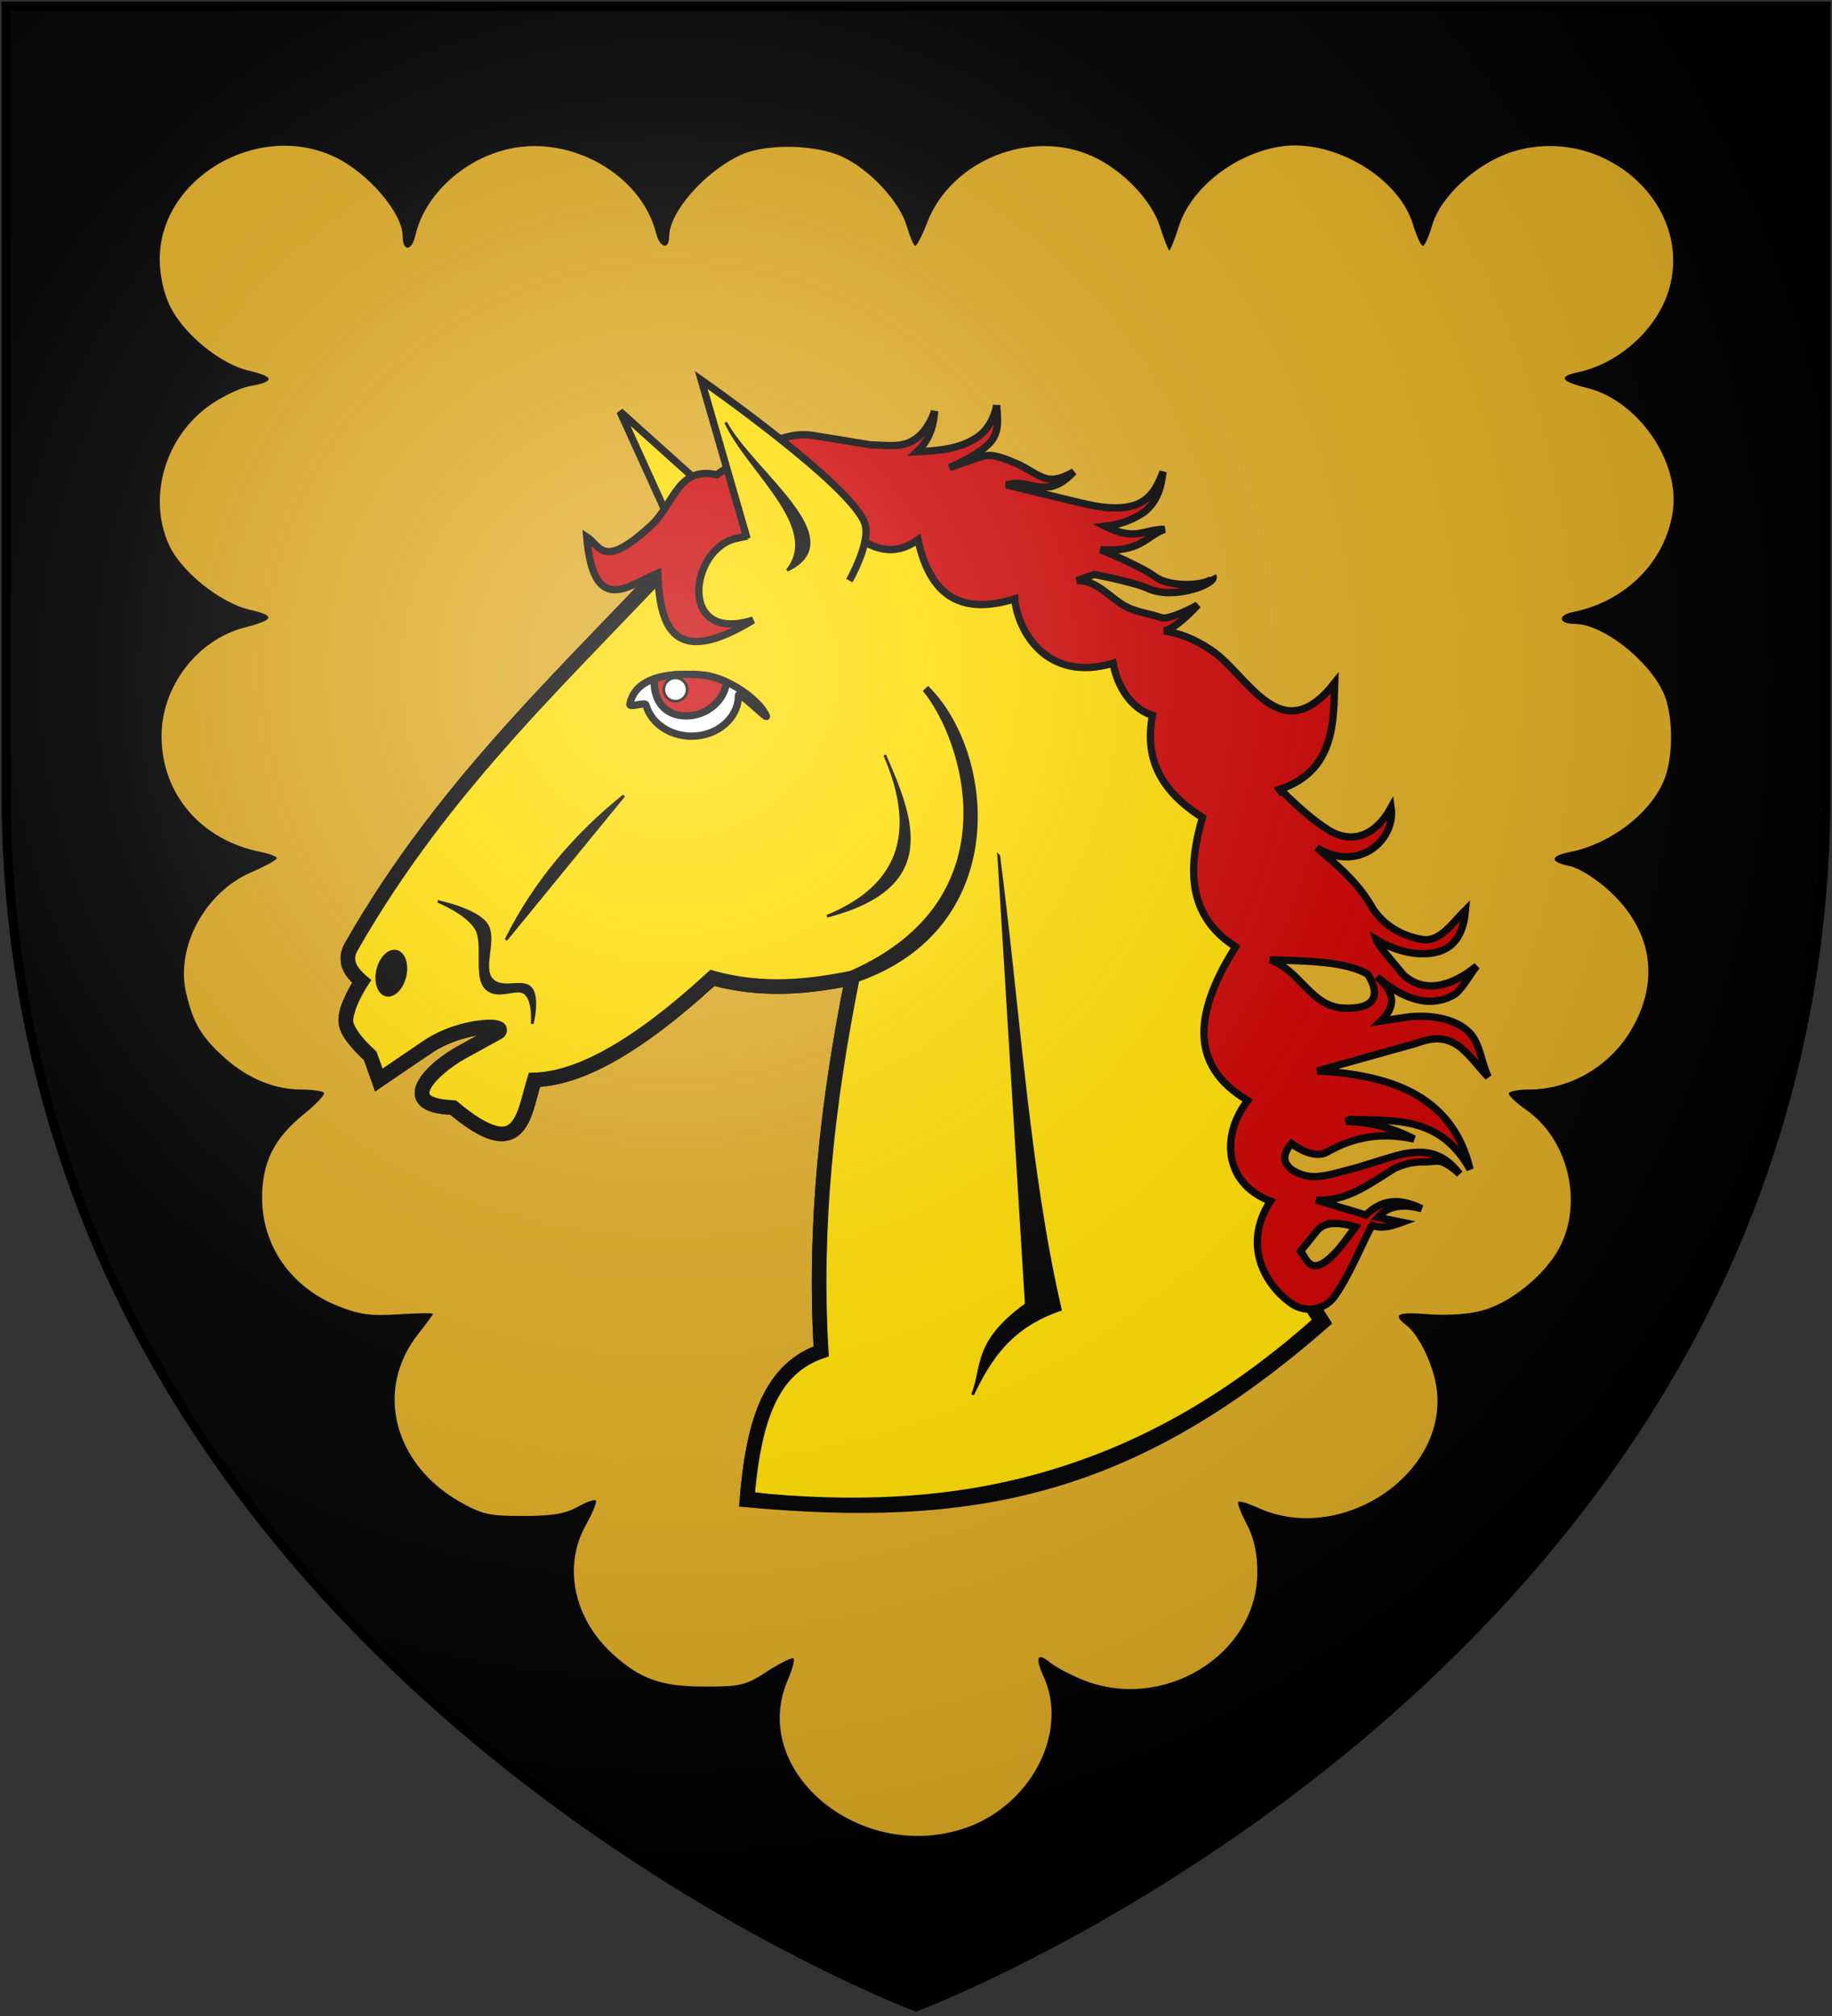 <?xml version="1.0" encoding="UTF-8" standalone="no"?>
<svg
   xmlns:dc="http://purl.org/dc/elements/1.1/"
   xmlns:cc="http://creativecommons.org/ns#"
   xmlns:rdf="http://www.w3.org/1999/02/22-rdf-syntax-ns#"
   xmlns:svg="http://www.w3.org/2000/svg"
   xmlns="http://www.w3.org/2000/svg"
   xmlns:xlink="http://www.w3.org/1999/xlink"
   xmlns:sodipodi="http://sodipodi.sourceforge.net/DTD/sodipodi-0.dtd"
   xmlns:inkscape="http://www.inkscape.org/namespaces/inkscape"
   width="600"
   height="660"
   id="svg2"
   version="1.1"
   inkscape:version="0.48.2 r9819"
   sodipodi:docname="House_Ryswell_(Rodrik).svg">
  <rect width="100%" height="100%" fill="#333333" stroke="none"/>
  <sodipodi:namedview
     pagecolor="#ffffff"
     bordercolor="#666666"
     borderopacity="1"
     objecttolerance="10"
     gridtolerance="10"
     guidetolerance="10"
     inkscape:pageopacity="0"
     inkscape:pageshadow="2"
     inkscape:window-width="1366"
     inkscape:window-height="715"
     id="namedview22"
     showgrid="false"
     inkscape:zoom="0.71515155"
     inkscape:cx="395.56306"
     inkscape:cy="485.74449"
     inkscape:window-x="-8"
     inkscape:window-y="-8"
     inkscape:window-maximized="1"
     inkscape:current-layer="layer2" />
  <defs
     id="defs4">
    <inkscape:path-effect
       is_visible="true"
       id="path-effect3136"
       effect="spiro" />
    <inkscape:path-effect
       effect="spiro"
       id="path-effect3132"
       is_visible="true" />
    <inkscape:path-effect
       effect="spiro"
       id="path-effect3101"
       is_visible="true" />
    <inkscape:path-effect
       is_visible="true"
       id="path-effect3085"
       effect="spiro" />
    <inkscape:path-effect
       is_visible="true"
       id="path-effect3083"
       effect="spiro" />
    <inkscape:path-effect
       is_visible="true"
       id="path-effect3081"
       effect="spiro" />
    <inkscape:path-effect
       is_visible="true"
       id="path-effect3079"
       effect="spiro" />
    <inkscape:path-effect
       is_visible="true"
       id="path-effect3077"
       effect="spiro" />
    <inkscape:path-effect
       is_visible="true"
       id="path-effect3075"
       effect="spiro" />
    <inkscape:path-effect
       effect="spiro"
       id="path-effect3049"
       is_visible="true" />
    <inkscape:path-effect
       is_visible="true"
       id="path-effect3045"
       effect="spiro" />
    <inkscape:path-effect
       effect="spiro"
       id="path-effect3041"
       is_visible="true" />
    <radialGradient
       id="rg"
       gradientUnits="userSpaceOnUse"
       cx="220"
       cy="220"
       r="405">
      <stop
         style="stop-color:#fff;stop-opacity:.3"
         offset="0"
         id="stop7" />
      <stop
         style="stop-color:#fff;stop-opacity:.2"
         offset=".2"
         id="stop9" />
      <stop
         style="stop-color:#666;stop-opacity:.1"
         offset=".6"
         id="stop11" />
      <stop
         style="stop-color:#000;stop-opacity:.13"
         offset="1"
         id="stop13" />
    </radialGradient>
    <path
       id="shield"
       d="m2,2v257c0,286 298,398 298,398c0,0 298-112 298-398V2z" />
    <radialGradient
       inkscape:collect="always"
       xlink:href="#rg-7"
       id="radialGradient3055-1"
       gradientUnits="userSpaceOnUse"
       cx="220"
       cy="220"
       r="405" />
    <radialGradient
       id="rg-7"
       gradientUnits="userSpaceOnUse"
       cx="220"
       cy="220"
       r="405">
      <stop
         style="stop-color:#fff;stop-opacity:.3"
         offset="0"
         id="stop7-4" />
      <stop
         style="stop-color:#fff;stop-opacity:.2"
         offset=".2"
         id="stop9-0" />
      <stop
         style="stop-color:#666;stop-opacity:.1"
         offset=".6"
         id="stop11-9" />
      <stop
         style="stop-color:#000;stop-opacity:.13"
         offset="1"
         id="stop13-4" />
    </radialGradient>
    <radialGradient
       r="405"
       cy="220"
       cx="220"
       gradientUnits="userSpaceOnUse"
       id="radialGradient3074"
       xlink:href="#rg-7"
       inkscape:collect="always" />
    <inkscape:path-effect
       is_visible="true"
       id="path-effect10120-1"
       effect="spiro" />
    <inkscape:path-effect
       effect="spiro"
       id="path-effect10118-3"
       is_visible="true" />
    <inkscape:path-effect
       effect="spiro"
       id="path-effect10116-9"
       is_visible="true" />
    <inkscape:path-effect
       effect="spiro"
       id="path-effect10114-7"
       is_visible="true" />
    <inkscape:path-effect
       effect="spiro"
       id="path-effect10112-7"
       is_visible="true" />
    <inkscape:path-effect
       effect="spiro"
       id="path-effect10110-2"
       is_visible="true" />
    <linearGradient
       inkscape:collect="always"
       xlink:href="#linearGradient4719-5"
       id="linearGradient4039"
       gradientUnits="userSpaceOnUse"
       gradientTransform="matrix(2.326,0,0,2.294,447.695,-1820.28)"
       x1="-145.259"
       y1="984.243"
       x2="-64.143"
       y2="984.148" />
    <linearGradient
       inkscape:collect="always"
       id="linearGradient4719-5">
      <stop
         style="stop-color:#666666;stop-opacity:1;"
         offset="0"
         id="stop4721-5" />
      <stop
         id="stop4809-1"
         offset="0.393"
         style="stop-color:#666666;stop-opacity:0.749;" />
      <stop
         style="stop-color:#666666;stop-opacity:0;"
         offset="1"
         id="stop4723-7" />
    </linearGradient>
    <radialGradient
       inkscape:collect="always"
       xlink:href="#linearGradient4801-8"
       id="radialGradient4041"
       gradientUnits="userSpaceOnUse"
       gradientTransform="matrix(-0.722,1.265,-2.273,-1.262,1712.011,1733.784)"
       cx="-307.143"
       cy="782.362"
       fx="-307.143"
       fy="782.362"
       r="63" />
    <linearGradient
       inkscape:collect="always"
       id="linearGradient4801-8">
      <stop
         style="stop-color:#000000;stop-opacity:1;"
         offset="0"
         id="stop4803-2" />
      <stop
         style="stop-color:#000000;stop-opacity:0;"
         offset="1"
         id="stop4805-4" />
    </linearGradient>
    <inkscape:path-effect
       effect="spiro"
       id="path-effect10108-4"
       is_visible="true" />
    <linearGradient
       inkscape:collect="always"
       xlink:href="#linearGradient4719-5"
       id="linearGradient4044"
       gradientUnits="userSpaceOnUse"
       gradientTransform="matrix(-2.406,0,0,-1.649,142.062,1726.531)"
       x1="-145.259"
       y1="984.243"
       x2="-64.143"
       y2="984.148" />
    <radialGradient
       inkscape:collect="always"
       xlink:href="#linearGradient4801-8"
       id="radialGradient4046"
       gradientUnits="userSpaceOnUse"
       gradientTransform="matrix(0.746,-0.909,2.351,0.906,-1165.637,-827.118)"
       cx="-307.143"
       cy="782.362"
       fx="-307.143"
       fy="782.362"
       r="63" />
    <inkscape:path-effect
       effect="spiro"
       id="path-effect10102-7"
       is_visible="true" />
    <linearGradient
       inkscape:collect="always"
       xlink:href="#linearGradient4719-5"
       id="linearGradient4049"
       gradientUnits="userSpaceOnUse"
       gradientTransform="matrix(2.335,0,0,-1.615,449.441,1692.189)"
       x1="-145.259"
       y1="984.243"
       x2="-64.143"
       y2="984.148" />
    <radialGradient
       inkscape:collect="always"
       xlink:href="#linearGradient4801-8"
       id="radialGradient4051"
       gradientUnits="userSpaceOnUse"
       gradientTransform="matrix(-0.724,-0.89,-2.282,0.888,1718.788,-809.094)"
       cx="-307.143"
       cy="782.362"
       fx="-307.143"
       fy="782.362"
       r="63" />
    <inkscape:path-effect
       is_visible="true"
       id="path-effect10096-8"
       effect="spiro" />
    <linearGradient
       inkscape:collect="always"
       xlink:href="#linearGradient4719-5"
       id="linearGradient4054"
       gradientUnits="userSpaceOnUse"
       gradientTransform="matrix(-2.41,0,0,2.282,139.611,-1810.816)"
       x1="-145.259"
       y1="984.243"
       x2="-64.143"
       y2="984.148" />
    <radialGradient
       inkscape:collect="always"
       xlink:href="#linearGradient4801-8"
       id="radialGradient4056"
       gradientUnits="userSpaceOnUse"
       gradientTransform="matrix(0.748,1.258,2.355,-1.255,-1170.296,1723.935)"
       cx="-307.143"
       cy="782.362"
       fx="-307.143"
       fy="782.362"
       r="63" />
    <inkscape:path-effect
       is_visible="true"
       id="path-effect10090-3"
       effect="spiro" />
    <inkscape:path-effect
       effect="spiro"
       id="path-effect10084-1"
       is_visible="true" />
    <inkscape:path-effect
       effect="spiro"
       id="path-effect10082-1"
       is_visible="true" />
    <radialGradient
       inkscape:collect="always"
       xlink:href="#linearGradient4801-8"
       id="radialGradient4061"
       gradientUnits="userSpaceOnUse"
       gradientTransform="matrix(-0.765,1.29,-2.41,-1.287,1806.844,1757.47)"
       cx="-307.143"
       cy="782.362"
       fx="-307.143"
       fy="782.362"
       r="63" />
    <inkscape:path-effect
       effect="spiro"
       id="path-effect10080-4"
       is_visible="true" />
    <inkscape:path-effect
       is_visible="true"
       id="path-effect3075-1"
       effect="spiro" />
    <inkscape:path-effect
       effect="spiro"
       id="path-effect3101-7"
       is_visible="true" />
    <linearGradient
       inkscape:collect="always"
       xlink:href="#grad1-7-7"
       id="linearGradient3085-8-8"
       gradientUnits="userSpaceOnUse"
       gradientTransform="matrix(0.775,0,0,0.31,152.69,-13.619)"
       x1="78.877"
       y1="178.074"
       x2="301.406"
       y2="178.074" />
    <linearGradient
       id="grad1-7-7"
       x1="78.877"
       y1="178.074"
       x2="301.406"
       y2="178.074"
       gradientTransform="scale(1.578,0.634)"
       gradientUnits="userSpaceOnUse">
      <stop
         offset="0%"
         style="stop-color:#da0;"
         id="stop16-4-4" />
      <stop
         offset="40%"
         style="stop-color:#fd0;"
         id="stop18-0-0" />
      <stop
         offset="60%"
         style="stop-color:#fd0;"
         id="stop20-9-9" />
      <stop
         offset="100%"
         style="stop-color:#da0;"
         id="stop22-4-4" />
    </linearGradient>
    <linearGradient
       inkscape:collect="always"
       xlink:href="#grad1-7-7"
       id="linearGradient3081-8-8"
       gradientUnits="userSpaceOnUse"
       gradientTransform="matrix(0.775,0,0,0.31,-27.31,-13.619)"
       x1="78.877"
       y1="178.074"
       x2="301.406"
       y2="178.074" />
    <linearGradient
       id="linearGradient3093"
       x1="78.877"
       y1="178.074"
       x2="301.406"
       y2="178.074"
       gradientTransform="scale(1.578,0.634)"
       gradientUnits="userSpaceOnUse">
      <stop
         offset="0%"
         style="stop-color:#da0;"
         id="stop3095" />
      <stop
         offset="40%"
         style="stop-color:#fd0;"
         id="stop3097" />
      <stop
         offset="60%"
         style="stop-color:#fd0;"
         id="stop3099" />
      <stop
         offset="100%"
         style="stop-color:#da0;"
         id="stop3101" />
    </linearGradient>
    <linearGradient
       y2="178.074"
       x2="301.406"
       y1="178.074"
       x1="78.877"
       gradientTransform="matrix(0.775,0,0,0.31,332.69,-13.619)"
       gradientUnits="userSpaceOnUse"
       id="linearGradient3128-1"
       xlink:href="#grad1-7-7"
       inkscape:collect="always" />
    <linearGradient
       id="linearGradient3104"
       x1="78.877"
       y1="178.074"
       x2="301.406"
       y2="178.074"
       gradientTransform="scale(1.578,0.634)"
       gradientUnits="userSpaceOnUse">
      <stop
         offset="0%"
         style="stop-color:#da0;"
         id="stop3106" />
      <stop
         offset="40%"
         style="stop-color:#fd0;"
         id="stop3108" />
      <stop
         offset="60%"
         style="stop-color:#fd0;"
         id="stop3110" />
      <stop
         offset="100%"
         style="stop-color:#da0;"
         id="stop3112" />
    </linearGradient>
    <inkscape:path-effect
       is_visible="true"
       id="path-effect3061"
       effect="spiro" />
  </defs>
  <g
     inkscape:groupmode="layer"
     id="layer2"
     inkscape:label="Elements"
     style="display:inline">
    <path
       inkscape:connector-curvature="0"
       style="fill:#ddaa22;fill-opacity:1;stroke:none;display:inline"
       id="path7212"
       d="M 2,2 2,259 c 0,286 298,398 298,398 0,0 298,-112 298,-398 L 598,2 z" />
    <path
       style="fill:#000000;display:inline"
       d="m 598.001,2 -297.688,0.406 -297.687,0.375 -0.5,130.562 c -0.518,136.181 0.372,163.877 6.281,195.562 11.002,58.992 35.242,113.462 71.906,161.75 47.577,62.66 116.912,117.703 195.656,155.312 12.678,6.055 23.28,11.014 23.562,11.031 1.54,0.096 28.182,-12.291 43.125,-20.062 62.29,-32.396 122.009,-79.535 163.594,-129.125 41.042,-48.943 69.473,-105.962 82.531,-165.438 7.999,-36.431 7.933,-34.876 8.594,-191.312 l 0.625,-149.062 z m -173.469,45.625 c 16.012,0.202 33.95,11.845 38.188,25.719 1.203,3.94 2.681,7.156 3.281,7.156 0.6,0 1.989,-3.09 3.094,-6.875 2.78,-9.526 14.887,-20.476 26.562,-24.031 29.053,-8.845 58.463,16.569 51.219,44.25 -3.468,13.251 -16.162,25.065 -30.125,28.031 -6.542,1.39 -5.566,3.025 3,5.125 16.711,4.097 30.553,24.084 28.094,40.531 -2.449,16.379 -15.453,29.394 -32.812,32.875 -5.041,1.011 -4.553,3.844 0.656,3.844 9.075,0 24.018,11.573 29.094,22.531 3.126,6.75 3.359,20.178 0.5,27.875 -4.128,11.116 -17.517,21.582 -31,24.25 -6.787,1.343 -6.828,3.307 -0.125,4.656 2.974,0.599 8.524,4.08 12.938,8.125 14.071,12.898 16.632,29.508 7.062,45.625 -7.04,11.857 -20.016,19.375 -33.406,19.375 -3.651,0 -6.625,0.612 -6.625,1.344 0,0.732 2.599,3.15 5.781,5.375 13.674,9.56 18.653,30.244 10.844,45.031 -4.799,9.087 -16.197,18.275 -25.719,20.719 -4.385,1.125 -11.502,1.574 -17.281,1.094 -10.054,-0.836 -11.835,0.043 -7.25,3.531 4.266,3.246 9.034,13.217 10.031,20.938 3.619,28.014 -31.478,51.3 -58.594,38.875 -3.09,-1.416 -5.966,-2.282 -6.375,-1.906 -0.409,0.375 0.835,3.655 2.75,7.281 2.372,4.492 3.469,9.508 3.469,15.75 0,27.138 -31.099,46.079 -57.594,35.062 -4.059,-1.688 -8.675,-4.167 -10.281,-5.5 -4.182,-3.469 -5.002,-1.749 -2.125,4.562 8.497,18.641 -4.572,43.063 -26.781,50 -34.421,10.751 -69.748,-19.651 -56.938,-49 1.472,-3.372 2.279,-6.478 1.812,-6.906 -0.467,-0.428 -4.315,1.474 -8.562,4.219 -7.117,4.599 -8.708,5 -20.344,5 -14.462,0 -21.326,-2.432 -30.469,-10.812 -12.591,-11.541 -16.132,-28.634 -8.688,-41.938 2.3,-4.11 3.793,-7.807 3.344,-8.219 -0.45,-0.412 -3.178,0.571 -6.094,2.188 -4.016,2.227 -8.328,2.938 -17.781,2.938 -11.011,0 -13.431,-0.538 -20.531,-4.562 -21.969,-12.45 -28.101,-36.911 -13.781,-55.031 2.63,-3.329 4.812,-6.282 4.812,-6.594 0,-0.311 -5.041,-0.247 -11.188,0.156 -9.131,0.599 -12.76,0.113 -19.781,-2.656 -15.387,-6.068 -24.969,-19.681 -24.969,-35.469 0,-11.661 3.934,-19.531 13.656,-27.375 4.184,-3.376 7.146,-6.559 6.562,-7.094 -0.583,-0.535 -3.937,-1 -7.437,-1 -8.672,0 -17.363,-3.572 -24.906,-10.25 -7.673,-6.792 -10.43,-11.397 -12.75,-21.312 -3.529,-15.083 6.152,-33.027 21.344,-39.562 4.559,-1.961 8.307,-4.037 8.344,-4.594 0.037,-0.557 -2.338,-1.48 -5.281,-2.062 -19.48,-3.854 -32.394,-18.88 -32.469,-37.75 -0.065,-16.303 11.576,-31.624 27.125,-35.688 9.915,-2.591 10.3,-3.885 1.812,-5.844 -9.785,-2.259 -22.644,-12.605 -26.562,-21.375 -6.988,-15.639 -1.129,-35.396 13.531,-45.656 4.103,-2.871 9.984,-5.658 13.062,-6.188 8.229,-1.415 8.124,-3.084 -0.312,-5.031 -9.424,-2.175 -21.443,-12.015 -25.938,-21.25 -2.027,-4.165 -3.308,-10.045 -3.312,-15.219 -0.022,-26.478 31.813,-45.305 56.969,-33.688 11.061,5.108 22.594,18.456 22.594,26.125 0,5.113 2.979,4.955 4.156,-0.219 3.021,-13.281 15.831,-25.119 30.781,-28.406 20.477,-4.503 43.248,8.581 48.062,27.625 1.22,4.824 4.281,5.613 4.281,1.094 0,-7.85 11.368,-20.932 23.062,-26.531 8.369,-4.007 25.088,-3.718 33.969,0.562 8.981,4.33 18.472,14.632 20.812,22.625 1.033,3.528 2.276,6.406 2.781,6.406 0.505,0 2.264,-3.45 3.906,-7.688 7.936,-20.481 34.099,-30.855 54.344,-21.531 9.742,4.487 19.143,14.299 21.844,22.812 1.383,4.358 2.769,7.906 3.094,7.906 0.324,0 1.742,-3.548 3.125,-7.906 4.005,-12.622 18.546,-23.955 33.562,-26.156 1.598,-0.234 3.219,-0.333 4.875,-0.312 z"
       id="path3147"
       inkscape:connector-curvature="0" />
    <g
       transform="matrix(0.994,0,0,0.994,-438.319,-332.879)"
       style="display:inline"
       id="g3150">
      <path
         d="m 754.029,497.428 -0.564,0.085 -84.835,13.65 -0.395,0.085 -0.31,0.31 c -38.531,42.017 -80.597,78.992 -112.305,134.585 -1.591,2.79 -1.495,5.513 -0.536,7.699 0.81,1.847 2.156,3.29 3.497,4.513 -0.389,0.613 -1.24,1.872 -2.397,4.259 -1.403,2.893 -2.84,6.351 -2.425,9.335 0.388,2.793 2.539,5.512 4.513,7.728 1.859,2.086 3.436,3.461 3.638,3.638 l 2.736,7.671 0.536,1.495 1.297,-0.902 15.935,-10.802 c 5.728,-3.887 12.667,-5.772 17.373,-6.261 1.491,-0.155 2.612,-0.106 3.497,-0.028 l -10.745,5.923 c -4.992,2.746 -10.685,7.056 -12.889,11.366 -0.551,1.078 -0.899,2.168 -0.846,3.3 0.053,1.131 0.561,2.251 1.467,3.102 1.749,1.645 4.808,2.468 9.533,2.679 5.535,4.616 9.815,7.204 13.312,8.207 3.569,1.024 6.471,0.28 8.461,-1.579 1.99,-1.86 3.149,-4.604 4.089,-7.558 0.861,-2.703 1.529,-5.589 2.313,-8.235 14.791,-0.738 33.585,-10.975 58.042,-33.392 15.621,4.169 30.148,2.967 44.251,0.197 -7.845,39.552 -12.341,79.609 -9.984,120.681 -12.059,4.499 -18.079,15.168 -21.237,28.175 -1.487,6.124 -2.365,12.809 -3.018,19.686 11.748,1.893 23.791,2.877 36.072,2.877 59.892,0 114.363,-23.402 154.779,-61.567 l -9.307,-14.412 -14.75,-79.448 3.384,-49.299 0.028,-0.282 -0.113,-0.282 -26.765,-62.611 -0.113,-0.282 -0.197,-0.169 -74.597,-63.767 -0.423,-0.367 z"
         id="path2841-1-1"
         style="font-size:medium;font-style:normal;font-variant:normal;font-weight:normal;font-stretch:normal;text-indent:0;text-align:start;text-decoration:none;line-height:normal;letter-spacing:normal;word-spacing:normal;text-transform:none;direction:ltr;block-progression:tb;writing-mode:lr-tb;text-anchor:start;color:#000000;fill:#ffdd00;fill-opacity:1;stroke:#000000;stroke-width:2.409;marker:none;visibility:visible;display:inline;overflow:visible;enable-background:accumulate;font-family:Bitstream Vera Sans;-inkscape-font-specification:Bitstream Vera Sans"
         inkscape:connector-curvature="0" />
      <path
         d="m 754.029,497.428 -0.564,0.085 -84.835,13.65 -0.395,0.085 -0.31,0.31 c -38.531,42.017 -80.597,78.992 -112.305,134.585 -1.591,2.79 -1.495,5.513 -0.536,7.699 0.81,1.847 2.156,3.29 3.497,4.513 -0.389,0.613 -1.24,1.872 -2.397,4.259 -1.403,2.893 -2.84,6.351 -2.425,9.335 0.388,2.793 2.539,5.512 4.513,7.728 1.859,2.086 3.436,3.461 3.638,3.638 l 2.736,7.671 0.536,1.495 1.297,-0.902 15.935,-10.802 c 5.728,-3.887 12.667,-5.772 17.373,-6.261 1.491,-0.155 2.612,-0.106 3.497,-0.028 l -10.745,5.923 c -4.992,2.746 -10.685,7.056 -12.889,11.366 -0.551,1.078 -0.899,2.168 -0.846,3.3 0.053,1.131 0.561,2.251 1.467,3.102 1.749,1.645 4.808,2.468 9.533,2.679 5.535,4.616 9.815,7.204 13.312,8.207 3.569,1.024 6.471,0.28 8.461,-1.579 1.99,-1.86 3.149,-4.604 4.089,-7.558 0.861,-2.703 1.529,-5.589 2.313,-8.235 14.791,-0.738 33.585,-10.975 58.042,-33.392 15.621,4.169 30.148,2.967 44.251,0.197 -7.845,39.552 -12.341,79.609 -9.984,120.681 -12.059,4.499 -18.079,15.168 -21.237,28.175 -1.701,7.007 -2.626,14.725 -3.301,22.654 75.17,6.996 128.158,-2.756 192.596,-59.45 l -10.769,-16.621 -14.75,-79.448 3.384,-49.299 0.028,-0.282 -0.113,-0.282 -26.765,-62.611 -0.113,-0.282 -0.197,-0.169 -74.597,-63.767 -0.423,-0.367 4e-5,-4e-4 z m -0.733,2.566 73.949,63.203 26.511,62.075 -3.384,49.271 0,0.169 0.028,0.141 14.807,79.702 0.028,0.254 0.141,0.197 9.342,14.826 c -60.669,54.027 -121.095,64.404 -186.301,57.729 0.652,-6.934 1.536,-13.604 3.002,-19.646 3.142,-12.939 8.792,-22.82 20.504,-26.793 l 0.874,-0.31 -0.056,-0.931 c -2.488,-41.699 2.15,-82.401 10.238,-122.655 50.431,-17.427 44.695,-74.235 22.948,-95.566 13.903,16.704 30.474,70.043 -24.386,94.128 -14.68,3.017 -29.529,4.455 -45.548,0.028 l -0.649,-0.197 -0.508,0.479 c -25.01,23.02 -43.905,32.92 -57.845,33.251 l -0.874,0.028 -0.254,0.846 c -0.925,2.971 -1.645,6.163 -2.538,8.969 -0.893,2.805 -1.982,5.177 -3.413,6.515 -1.431,1.337 -3.124,1.875 -6.12,1.015 -2.996,-0.86 -7.181,-3.298 -12.748,-7.981 l -0.31,-0.254 -0.423,-0.028 c -4.759,-0.164 -7.374,-1.088 -8.376,-2.031 -0.501,-0.472 -0.679,-0.913 -0.705,-1.467 -0.026,-0.553 0.171,-1.263 0.592,-2.087 1.687,-3.298 7.176,-7.767 11.874,-10.351 l 11.394,-6.261 c 0.809,-0.445 1.486,-0.799 1.692,-1.833 0.103,-0.517 -0.111,-1.136 -0.423,-1.467 -0.312,-0.331 -0.643,-0.494 -0.987,-0.62 -1.376,-0.504 -3.295,-0.518 -5.838,-0.254 -5.086,0.529 -12.324,2.464 -18.501,6.656 l -14.637,9.956 -2.313,-6.515 -0.113,-0.282 -0.226,-0.226 c 0,0 -1.781,-1.554 -3.638,-3.638 -1.857,-2.084 -3.692,-4.787 -3.92,-6.43 -0.255,-1.834 0.873,-5.19 2.2,-7.925 1.326,-2.735 2.736,-4.879 2.736,-4.879 l 0.592,-0.902 -0.818,-0.705 c -1.439,-1.221 -2.872,-2.724 -3.582,-4.343 -0.71,-1.619 -0.837,-3.29 0.423,-5.5 31.394,-55.043 73.124,-91.822 111.684,-133.824 l 83.876,-13.537 9e-5,4e-5 z"
         id="path2841-7"
         style="font-size:medium;font-style:normal;font-variant:normal;font-weight:normal;font-stretch:normal;text-indent:0;text-align:start;text-decoration:none;line-height:normal;letter-spacing:normal;word-spacing:normal;text-transform:none;direction:ltr;block-progression:tb;writing-mode:lr-tb;text-anchor:start;color:#000000;fill:#000000;fill-opacity:1;stroke:#000000;stroke-width:2.409;marker:none;visibility:visible;display:inline;overflow:visible;enable-background:accumulate;font-family:Bitstream Vera Sans;-inkscape-font-specification:Bitstream Vera Sans"
         inkscape:connector-curvature="0" />
      <path
         inkscape:connector-curvature="0"
         id="path3955-4"
         d="m 672.248,557.209 c -8.655,-0.705 -21.886,-0.259 -23.755,9.683 0,1.093 5.023,-0.843 5.302,0.169 1.644,5.957 7.83,10.294 15.032,10.294 8.427,0 15.455,-5.927 15.455,-13.453 0,-1.609 9.781,8.274 9.194,6.853 -2.16,-5.224 -12.574,-12.842 -21.229,-13.547 z"
         style="font-size:medium;font-style:normal;font-variant:normal;font-weight:normal;font-stretch:normal;text-indent:0;text-align:start;text-decoration:none;line-height:normal;letter-spacing:normal;word-spacing:normal;text-transform:none;direction:ltr;block-progression:tb;writing-mode:lr-tb;text-anchor:start;color:#000000;fill:#ffffff;fill-opacity:1;stroke:#000000;stroke-width:2.409;marker:none;visibility:visible;display:inline;overflow:visible;enable-background:accumulate;font-family:Bitstream Vera Sans;-inkscape-font-specification:Bitstream Vera Sans" />
      <path
         inkscape:connector-curvature="0"
         id="path3993-0"
         d="m 666.994,556.993 c -3.506,0.007 -7.194,0.385 -10.379,1.467 l -0.056,0.113 c -0.127,0.273 -0.057,0.591 -0.056,0.874 0,5.995 3.282,11.225 10.576,11.225 6.987,0 12.752,-5.364 13.227,-11.084 l -0.085,-0.113 c -2.641,-1.203 -5.387,-2.045 -7.981,-2.256 -1.623,-0.132 -3.406,-0.229 -5.246,-0.226 z"
         style="font-size:medium;font-style:normal;font-variant:normal;font-weight:normal;font-stretch:normal;text-indent:0;text-align:start;text-decoration:none;line-height:normal;letter-spacing:normal;word-spacing:normal;text-transform:none;direction:ltr;block-progression:tb;writing-mode:lr-tb;text-anchor:start;color:#000000;fill:#cc0000;fill-opacity:1;stroke:#000000;stroke-width:2.409;marker:none;visibility:visible;display:inline;overflow:visible;enable-background:accumulate;font-family:Bitstream Vera Sans;-inkscape-font-specification:Bitstream Vera Sans" />
      <path
         d="m 667.366,562.002 a 3.838,3.838 0 1 1 -7.677,0 3.838,3.838 0 1 1 7.677,0 z"
         id="path3621-9"
         style="fill:#ffffff;fill-opacity:1;stroke:#000000;stroke-width:0.892"
         inkscape:connector-curvature="0" />
      <path
         d="m 585.651,631.921 c 0,0 8.984,3.695 12.091,8.637 3.107,4.941 -0.539,16.026 3.455,19.864 3.993,3.838 10.107,-0.897 12.955,1.727 2.847,2.624 2.159,9.932 2.159,9.932 0,0 2.215,-8.448 -0.432,-11.659 -2.647,-3.212 -9.498,0.933 -12.955,-3.023 -3.457,-3.956 1.665,-13.307 -1.727,-18.137 -3.392,-4.83 -15.546,-7.341 -15.546,-7.341 z"
         id="path3631-4"
         style="fill:#000000;stroke:#000000;stroke-width:0.892"
         inkscape:connector-curvature="0" />
      <path
         d="m 607.674,644.444 38.864,-47.501 c -16.279,13.063 -29.492,28.682 -38.864,47.501 z"
         id="path3633-8"
         style="fill:#000000;stroke:#000000;stroke-width:0.892"
         inkscape:connector-curvature="0" />
      <path
         d="m 713.472,636.671 c 36.571,-9.592 28.679,-31.114 19,-53.115 11.603,26.673 3.932,43.709 -19,53.115 z"
         id="path3635-8"
         style="fill:#000000;stroke:#000000;stroke-width:0.892"
         inkscape:connector-curvature="0" />
      <path
         d="m 770.041,616.807 9.068,147.685 c -17.371,12.579 -13.976,20.365 -17.705,29.796 5.519,-11.419 12.082,-22.316 28.932,-28.069 -10.636,-45.933 -13.746,-99.393 -20.296,-149.412 z"
         id="path3637-2"
         style="fill:#000000;stroke:#000000;stroke-width:0.892"
         inkscape:connector-curvature="0" />
      <path
         d="m 662.516,508.419 -17.273,-38.001 29.796,26.773"
         id="path3641-4"
         style="fill:#ffdd00;stroke:#000000;stroke-width:2.409;stroke-linecap:butt;stroke-linejoin:miter;stroke-miterlimit:4;stroke-opacity:1;stroke-dasharray:none"
         inkscape:connector-curvature="0" />
      <path
         d="m 574.32,656.695 a 4.598,7.388 13.175 0 1 -8.861,-2.478 4.598,7.388 13.175 1 1 8.861,2.478 z"
         id="path3643-5"
         style="fill:#000000;fill-opacity:1;stroke:#000000;stroke-width:0.892"
         inkscape:connector-curvature="0" />
      <path
         d="m 769.343,468.322 c -0.787,4.493 -3.199,8.572 -6.628,10.717 -5.614,3.745 -12.531,4.285 -19.629,4.654 0.507,-0.479 1.007,-0.967 1.467,-1.495 2.934,-3.501 4.141,-7.783 4.343,-11.874 -1.308,3.881 -3.573,7.39 -6.628,9.363 -4.047,2.793 -9.249,1.816 -14.32,1.734 l -19.164,-3.116 c -9.484,-1.542 -20.107,4.719 -31.637,12.945 -12.81,-2.937 -14.249,9.812 -21.421,16.484 -16.28,15.146 -16.949,6.848 -21.448,3.963 2.246,26.237 13.546,16.185 23.409,11.958 0.677,18.547 5.743,31.117 31.418,15.455 -25.014,7.94 -20.843,-23.583 -5.5,-26.906 13.989,-3.03 32.132,-5.655 41.882,0.987 5.439,3.087 11.178,4.326 17.937,-0.508 3.587,16.46 12.405,25.504 31.898,19.432 0.882,10.308 10.353,27.817 32.405,21.188 1.286,7.477 5.908,15.031 12.973,17.196 -2.323,12.218 0.782,23.748 16.443,33.639 -4.493,15.827 -5.598,32.041 10.943,42.609 -13.284,21.038 -15.841,38.842 4.005,50.603 -8.595,10.897 -8.313,27.05 7.474,33.145 -9.977,15.351 -0.657,29.085 7.953,34.38 5.163,2.584 10.495,0.808 13.227,-3.102 4.392,-6.285 7.427,-13.6 10.83,-20.56 0.488,-0.955 0.984,-1.884 1.523,-2.764 3.272,1.293 6.543,0.195 9.815,-0.987 l -7.925,-1.608 c 0.744,-0.847 1.566,-1.59 2.51,-2.172 1.369,-0.864 3.034,-1.373 4.766,-1.523 2.328,-0.204 4.77,0.174 7.135,0.818 -2.199,-1.085 -4.555,-1.944 -7.107,-2.228 -1.922,-0.211 -3.943,-0.018 -5.866,0.705 -1.776,0.683 -3.386,1.73 -4.766,2.99 -0.22,0.2 -0.437,0.414 -0.649,0.62 l -16.386,-4.936 c 9.982,0.685 17.803,-5.512 25.947,-10.492 3.512,-1.606 6.627,-2.143 10.294,-2.087 1.726,0.01 3.861,-0.585 5.5,0.141 2.005,0.885 3.853,2.268 5.5,3.836 -1.377,-1.81 -2.991,-3.505 -4.964,-4.795 -1.624,-1.058 -3.495,-1.781 -5.471,-2.115 -4.144,-0.67 -8.379,0.261 -12.212,1.41 -4.802,1.383 -9.452,3.067 -14.017,4.202 -4.752,1.181 -9.796,2.95 -14.214,1.833 -5.231,-1.322 -9.455,-4.965 -4.456,-10.52 3.159,2.465 8.303,4.706 11.563,2.849 8.69,-4.95 17.916,-6.753 28.795,-4.343 -6.701,-3.563 -14.405,-5.671 -22.45,-5.838 l 1.523,-0.62 c 14.113,0.534 29.356,-1.478 39.372,16.442 -5.528,-23.223 -24.406,-31.092 -50.343,-32.405 l 32.349,-9.025 c 2.729,-0.988 5.443,-1.768 8.066,-1.523 1.941,0.115 3.981,0.864 5.81,2.087 1.834,1.223 3.513,2.963 5.133,4.795 1.642,1.866 3.212,3.861 4.964,5.669 -2.255,-4.607 -2.627,-11.095 -6.261,-14.716 -4.742,-4.725 -12.973,-5.763 -19.574,-5.139 l -9.533,1.41 c 4.912,-4.617 4.883,-9.459 -1.326,-14.581 1.647,1.387 3.367,2.688 5.189,3.864 3.23,2.124 7.01,3.782 10.999,4.146 3.208,0.258 6.327,-0.474 8.969,-1.918 2.791,-1.536 5.794,-7.372 7.792,-9.655 -7.892,6.471 -17.044,9.414 -24.234,2.914 -3.087,-3.955 -8.288,-9.471 -8.969,-11.648 6.19,3.716 11.587,4.756 15.596,4.71 6.711,-0.077 12.935,-2.763 13.89,-14.435 -4.322,4.232 -8.392,10.701 -14.285,9.725 -6.583,-1.09 -12.333,-4.425 -16.076,-9.843 -4.718,-8.435 -10.85,-13.757 -18.67,-20.363 13.907,8.494 26.067,-2.701 24.509,-13.257 -4.647,8.407 -11.908,12.473 -20.306,7.645 -2.621,-1.603 -5.078,-3.498 -7.502,-5.528 -2.089,-1.757 -4.127,-3.597 -6.092,-5.5 -0.614,-0.595 -1.213,-1.204 -1.805,-1.805 -0.163,-0.166 -0.323,-0.316 -0.479,-0.479 -0.042,-0.044 -0.072,-0.099 -0.113,-0.141 -0.011,-0.011 -0.018,-0.017 -0.028,-0.028 -0.004,-0.004 -0.024,-0.025 -0.028,-0.028 l -0.197,0.254 -0.226,-0.31 c 18.445,-6.181 17.76,-22.49 18.184,-35.108 -17.818,22.606 -28.447,-2.56 -40.634,-10.751 -6.141,-4.127 -10.947,-5.672 -15.568,-6.346 1.405,-0.345 2.493,-0.999 3.384,-1.636 1.361,-0.907 2.578,-1.921 3.723,-2.961 0.988,-0.896 1.909,-1.814 2.82,-2.764 0.285,-0.296 0.569,-0.601 0.846,-0.902 0.077,-0.084 0.15,-0.17 0.226,-0.254 0.005,-0.006 -0.005,-0.022 0,-0.028 -0.099,0.055 -0.211,0.115 -0.31,0.169 -0.358,0.196 -0.71,0.404 -1.072,0.592 -1.159,0.602 -2.344,1.151 -3.525,1.664 -1.376,0.597 -2.752,1.137 -4.118,1.495 -1.18,0.28 -2.208,0.494 -2.849,0.226 -4.119,-1.386 -8.87,-1.859 -12.607,-4.146 -5.028,-3.077 -9.015,-8.298 -15.286,-8.038 L 801.551,524.08 c 1.764,0.348 3.519,0.712 5.274,1.1 2.317,0.513 4.626,1.073 6.882,1.692 1.908,0.537 3.705,1.024 5.33,1.749 2.496,1.155 5.075,1.503 7.502,1.467 2.494,-0.021 4.925,-0.409 7.248,-1.044 1.848,-0.498 3.708,-1.147 5.33,-2.172 0.502,-0.312 1.004,-0.689 1.354,-1.185 0.228,-0.31 0.332,-0.743 0.141,-1.044 0.126,0.333 -0.076,0.674 -0.31,0.902 -0.403,0.382 -0.906,0.612 -1.438,0.818 -1.713,0.647 -3.527,0.866 -5.359,0.987 -2.274,0.139 -4.534,0.01 -6.684,-0.423 -2.092,-0.438 -4.08,-1.12 -5.5,-2.256 -1.813,-1.288 -3.726,-2.273 -5.528,-3.187 -2.208,-1.127 -4.425,-2.186 -6.656,-3.187 -1.846,-0.829 -3.72,-1.615 -5.584,-2.397 2.031,0.159 4.108,0.212 6.176,0 2.233,-0.228 4.401,-0.811 6.374,-1.749 1.6,-0.775 2.944,-1.736 4.259,-2.623 1.352,-0.908 2.76,-1.727 4.315,-2.313 -1.662,-0.012 -3.37,0.266 -5.02,0.649 -1.576,0.357 -3.117,0.748 -4.541,0.846 -1.733,0.133 -3.43,-0.09 -5.048,-0.536 -1.675,-0.445 -3.301,-1.145 -4.907,-1.946 4.621,-0.523 8.941,-2.043 12.776,-4.682 2.127,-1.692 3.685,-3.88 4.625,-6.233 0.917,-2.312 1.318,-4.694 1.608,-7.051 -0.825,2.226 -1.766,4.415 -3.074,6.261 -1.312,1.855 -3.033,3.336 -4.936,4.202 -2.528,1.202 -5.434,1.467 -8.348,1.438 -4.633,-0.084 -9.184,-1.26 -13.876,-2.397 l -21.434,-5.189 c 6.655,-1.659 8.236,1.584 14.863,0.564 3.131,-0.8 5.431,-2.799 7.389,-4.879 -2.463,1.449 -5.18,2.631 -7.671,2.454 -1.778,-0.067 -3.432,-0.916 -5.133,-1.861 -2.028,-1.172 -4.141,-2.518 -6.712,-3.582 -3.445,-1.386 -7.397,-3.201 -10.971,-1.974 l -10.52,3.61 c 4.115,-1.803 10.136,-4.778 13.227,-8.01 3.466,-3.729 2.668,-8.027 2.369,-12.579 l -9e-5,-1.4e-4 z m 89.996,182.643 c 11.778,0.473 24.844,0.431 32.208,4.766 0,0 8.638,11.839 -7.84,11.197 -10.839,-0.423 -14.417,-12.646 -24.367,-15.963 z m 21.716,86.866 c 1.999,0.013 4.247,0.452 6.543,1.156 -2.413,3.114 -4.462,6.29 -6.853,8.715 -7.596,7.806 -8.953,2.566 -11.225,-0.761 l 5.387,-6.684 c 1.414,-1.754 3.579,-2.442 6.148,-2.425 z"
         id="path3649-5"
         style="fill:#cc0000;fill-rule:evenodd;stroke:#000000;stroke-width:2.409;stroke-miterlimit:4;stroke-dasharray:none"
         inkscape:connector-curvature="0" />
      <path
         d="m 687.131,512.305 -15.114,-52.251 c 0,0 50.15,34.991 53.978,47.501 1.88,6.145 -5.182,18.569 -5.182,18.569"
         id="path3639-1"
         style="fill:#ffdd00;stroke:#000000;stroke-width:2.409;stroke-linecap:butt;stroke-linejoin:miter;stroke-miterlimit:4;stroke-opacity:1;stroke-dasharray:none"
         inkscape:connector-curvature="0" />
      <path
         d="m 700.371,522.701 c 11.427,-14.281 -12.703,-32.388 -20.314,-48.683 9.277,16.769 41.715,38.547 20.314,48.683 z"
         id="path3733-7"
         style="fill:#000000;stroke:#000000;stroke-width:0.892"
         inkscape:connector-curvature="0" />
    </g>
  </g>
  <g
     inkscape:groupmode="layer"
     id="layer1"
     inkscape:label="Cover"
     style="display:inline"
     sodipodi:insensitive="true">
    <path
       d="m 2,2 v 257 c 0,286 298,398 298,398 0,0 298,-112 298,-398 V 2 z"
       id="shine"
       inkscape:connector-curvature="0"
       style="fill:url(#radialGradient3074);stroke:#000000;stroke-width:3" />
  </g>
</svg>
